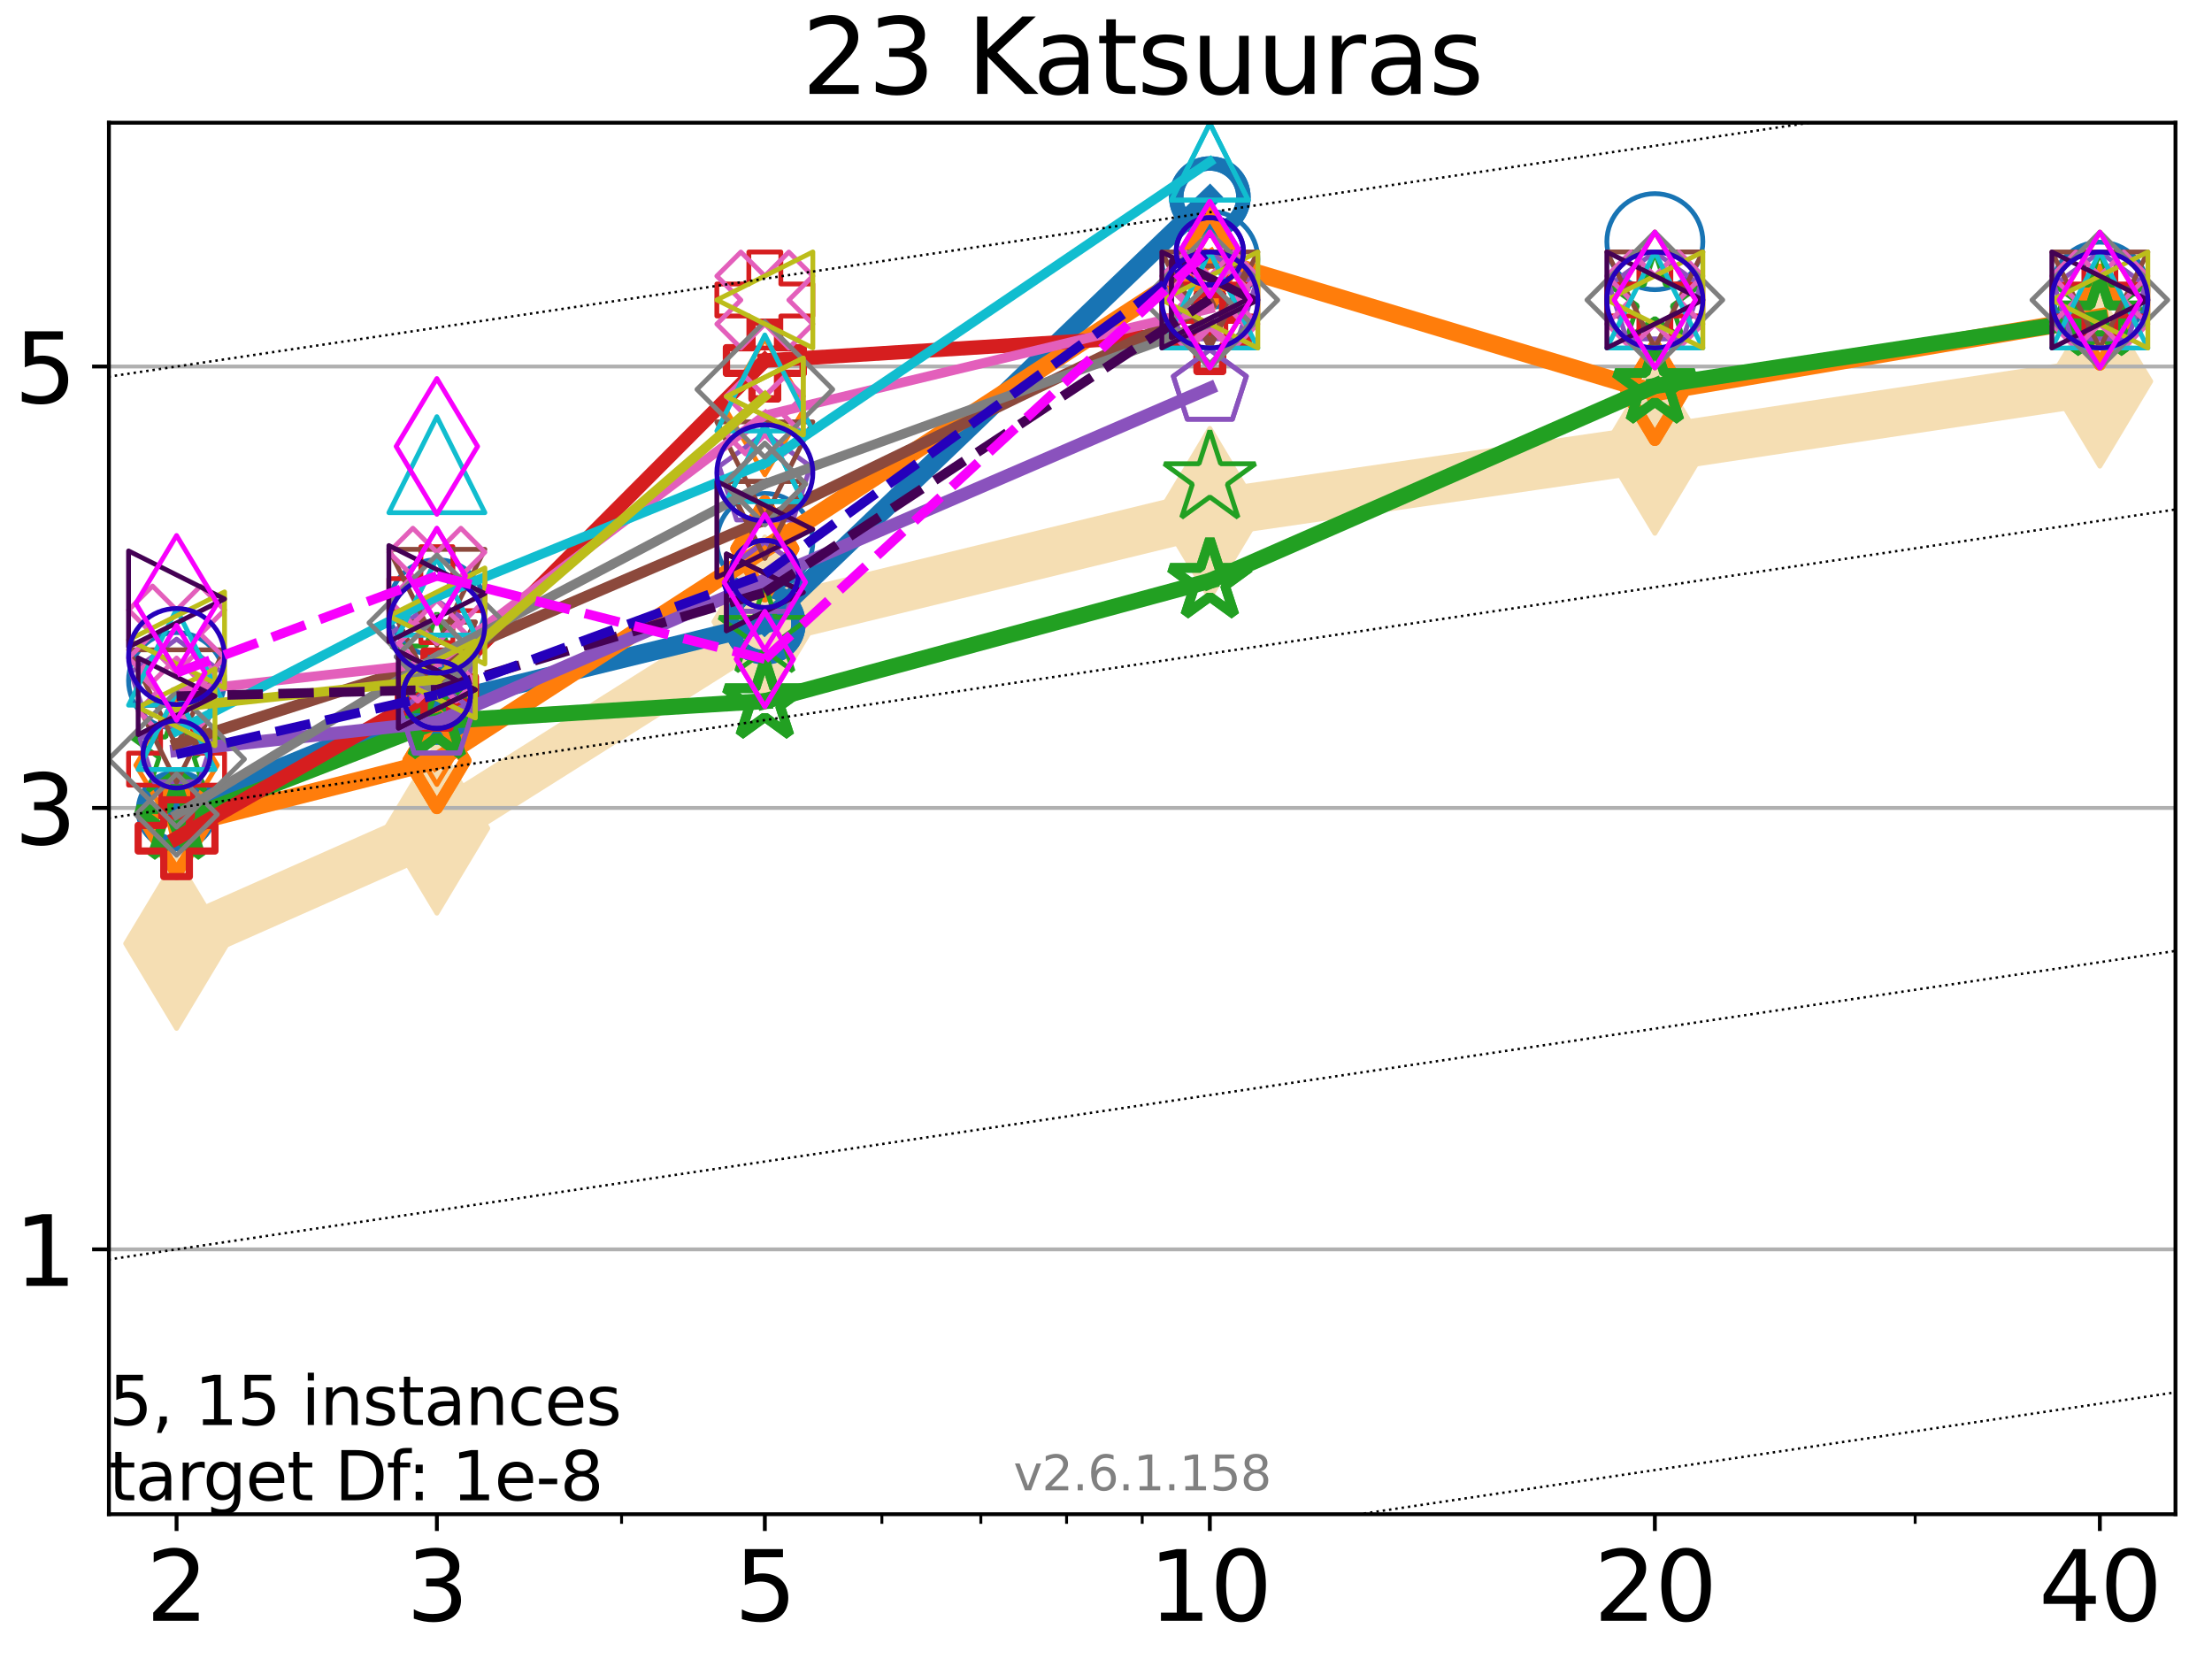 <?xml version="1.0" encoding="utf-8" standalone="no"?>
<!DOCTYPE svg PUBLIC "-//W3C//DTD SVG 1.1//EN"
  "http://www.w3.org/Graphics/SVG/1.1/DTD/svg11.dtd">
<svg xmlns:xlink="http://www.w3.org/1999/xlink" width="460.8pt" height="345.6pt" viewBox="0 0 460.8 345.6" xmlns="http://www.w3.org/2000/svg" version="1.1">
 <defs>
  <style type="text/css">*{stroke-linejoin: round; stroke-linecap: butt}</style>
 </defs>
 <g id="figure_1">
  <g id="patch_1">
   <path d="M 0 345.6 
L 460.8 345.6 
L 460.8 0 
L 0 0 
z
" style="fill: #ffffff"/>
  </g>
  <g id="axes_1">
   <g id="patch_2">
    <path d="M 22.69 315.44 
L 453.192 315.44 
L 453.192 25.56 
L 22.69 25.56 
z
" style="fill: #ffffff"/>
   </g>
   <g id="line2d_1">
    <path d="M 36.781 196.558 
L 91.009 172.55 
L 159.329 129.517 
L 252.032 106.919 
L 344.736 93.422 
L 437.439 79.436 
" clip-path="url(#p94f29adb06)" style="fill: none; stroke: #f5deb3; stroke-width: 10; stroke-linecap: square"/>
    <defs>
     <path id="m0837cdeab4" d="M -0 17.678 
L 10.607 0 
L 0 -17.678 
L -10.607 -0 
z
" style="stroke: #f5deb3; stroke-linejoin: miter"/>
    </defs>
    <g clip-path="url(#p94f29adb06)">
     <use xlink:href="#m0837cdeab4" x="36.781" y="196.558" style="fill: #f5deb3; stroke: #f5deb3; stroke-linejoin: miter"/>
     <use xlink:href="#m0837cdeab4" x="91.009" y="172.55" style="fill: #f5deb3; stroke: #f5deb3; stroke-linejoin: miter"/>
     <use xlink:href="#m0837cdeab4" x="159.329" y="129.517" style="fill: #f5deb3; stroke: #f5deb3; stroke-linejoin: miter"/>
     <use xlink:href="#m0837cdeab4" x="252.032" y="106.919" style="fill: #f5deb3; stroke: #f5deb3; stroke-linejoin: miter"/>
     <use xlink:href="#m0837cdeab4" x="344.736" y="93.422" style="fill: #f5deb3; stroke: #f5deb3; stroke-linejoin: miter"/>
     <use xlink:href="#m0837cdeab4" x="437.439" y="79.436" style="fill: #f5deb3; stroke: #f5deb3; stroke-linejoin: miter"/>
    </g>
   </g>
   <g id="matplotlib.axis_1">
    <g id="xtick_1">
     <g id="line2d_2">
      <defs>
       <path id="m1320f0de25" d="M 0 0 
L 0 3.5 
" style="stroke: #000000; stroke-width: 0.8"/>
      </defs>
      <g>
       <use xlink:href="#m1320f0de25" x="36.781" y="315.44" style="stroke: #000000; stroke-width: 0.8"/>
      </g>
     </g>
     <g id="text_1">
      <!-- 2 -->
      <g transform="translate(30.419 337.637)scale(0.2 -0.2)">
       <defs>
        <path id="DejaVuSans-32" d="M 1228 531 
L 3431 531 
L 3431 0 
L 469 0 
L 469 531 
Q 828 903 1448 1529 
Q 2069 2156 2228 2338 
Q 2531 2678 2651 2914 
Q 2772 3150 2772 3378 
Q 2772 3750 2511 3984 
Q 2250 4219 1831 4219 
Q 1534 4219 1204 4116 
Q 875 4013 500 3803 
L 500 4441 
Q 881 4594 1212 4672 
Q 1544 4750 1819 4750 
Q 2544 4750 2975 4387 
Q 3406 4025 3406 3419 
Q 3406 3131 3298 2873 
Q 3191 2616 2906 2266 
Q 2828 2175 2409 1742 
Q 1991 1309 1228 531 
z
" transform="scale(0.016)"/>
       </defs>
       <use xlink:href="#DejaVuSans-32"/>
      </g>
     </g>
    </g>
    <g id="xtick_2">
     <g id="line2d_3">
      <g>
       <use xlink:href="#m1320f0de25" x="91.009" y="315.44" style="stroke: #000000; stroke-width: 0.8"/>
      </g>
     </g>
     <g id="text_2">
      <!-- 3 -->
      <g transform="translate(84.647 337.637)scale(0.2 -0.2)">
       <defs>
        <path id="DejaVuSans-33" d="M 2597 2516 
Q 3050 2419 3304 2112 
Q 3559 1806 3559 1356 
Q 3559 666 3084 287 
Q 2609 -91 1734 -91 
Q 1441 -91 1130 -33 
Q 819 25 488 141 
L 488 750 
Q 750 597 1062 519 
Q 1375 441 1716 441 
Q 2309 441 2620 675 
Q 2931 909 2931 1356 
Q 2931 1769 2642 2001 
Q 2353 2234 1838 2234 
L 1294 2234 
L 1294 2753 
L 1863 2753 
Q 2328 2753 2575 2939 
Q 2822 3125 2822 3475 
Q 2822 3834 2567 4026 
Q 2313 4219 1838 4219 
Q 1578 4219 1281 4162 
Q 984 4106 628 3988 
L 628 4550 
Q 988 4650 1302 4700 
Q 1616 4750 1894 4750 
Q 2613 4750 3031 4423 
Q 3450 4097 3450 3541 
Q 3450 3153 3228 2886 
Q 3006 2619 2597 2516 
z
" transform="scale(0.016)"/>
       </defs>
       <use xlink:href="#DejaVuSans-33"/>
      </g>
     </g>
    </g>
    <g id="xtick_3">
     <g id="line2d_4">
      <g>
       <use xlink:href="#m1320f0de25" x="159.329" y="315.44" style="stroke: #000000; stroke-width: 0.8"/>
      </g>
     </g>
     <g id="text_3">
      <!-- 5 -->
      <g transform="translate(152.966 337.637)scale(0.2 -0.2)">
       <defs>
        <path id="DejaVuSans-35" d="M 691 4666 
L 3169 4666 
L 3169 4134 
L 1269 4134 
L 1269 2991 
Q 1406 3038 1543 3061 
Q 1681 3084 1819 3084 
Q 2600 3084 3056 2656 
Q 3513 2228 3513 1497 
Q 3513 744 3044 326 
Q 2575 -91 1722 -91 
Q 1428 -91 1123 -41 
Q 819 9 494 109 
L 494 744 
Q 775 591 1075 516 
Q 1375 441 1709 441 
Q 2250 441 2565 725 
Q 2881 1009 2881 1497 
Q 2881 1984 2565 2268 
Q 2250 2553 1709 2553 
Q 1456 2553 1204 2497 
Q 953 2441 691 2322 
L 691 4666 
z
" transform="scale(0.016)"/>
       </defs>
       <use xlink:href="#DejaVuSans-35"/>
      </g>
     </g>
    </g>
    <g id="xtick_4">
     <g id="line2d_5">
      <g>
       <use xlink:href="#m1320f0de25" x="252.032" y="315.44" style="stroke: #000000; stroke-width: 0.8"/>
      </g>
     </g>
     <g id="text_4">
      <!-- 10 -->
      <g transform="translate(239.307 337.637)scale(0.2 -0.2)">
       <defs>
        <path id="DejaVuSans-31" d="M 794 531 
L 1825 531 
L 1825 4091 
L 703 3866 
L 703 4441 
L 1819 4666 
L 2450 4666 
L 2450 531 
L 3481 531 
L 3481 0 
L 794 0 
L 794 531 
z
" transform="scale(0.016)"/>
        <path id="DejaVuSans-30" d="M 2034 4250 
Q 1547 4250 1301 3770 
Q 1056 3291 1056 2328 
Q 1056 1369 1301 889 
Q 1547 409 2034 409 
Q 2525 409 2770 889 
Q 3016 1369 3016 2328 
Q 3016 3291 2770 3770 
Q 2525 4250 2034 4250 
z
M 2034 4750 
Q 2819 4750 3233 4129 
Q 3647 3509 3647 2328 
Q 3647 1150 3233 529 
Q 2819 -91 2034 -91 
Q 1250 -91 836 529 
Q 422 1150 422 2328 
Q 422 3509 836 4129 
Q 1250 4750 2034 4750 
z
" transform="scale(0.016)"/>
       </defs>
       <use xlink:href="#DejaVuSans-31"/>
       <use xlink:href="#DejaVuSans-30" x="63.623"/>
      </g>
     </g>
    </g>
    <g id="xtick_5">
     <g id="line2d_6">
      <g>
       <use xlink:href="#m1320f0de25" x="344.736" y="315.44" style="stroke: #000000; stroke-width: 0.8"/>
      </g>
     </g>
     <g id="text_5">
      <!-- 20 -->
      <g transform="translate(332.011 337.637)scale(0.2 -0.2)">
       <use xlink:href="#DejaVuSans-32"/>
       <use xlink:href="#DejaVuSans-30" x="63.623"/>
      </g>
     </g>
    </g>
    <g id="xtick_6">
     <g id="line2d_7">
      <g>
       <use xlink:href="#m1320f0de25" x="437.439" y="315.44" style="stroke: #000000; stroke-width: 0.8"/>
      </g>
     </g>
     <g id="text_6">
      <!-- 40 -->
      <g transform="translate(424.714 337.637)scale(0.2 -0.2)">
       <defs>
        <path id="DejaVuSans-34" d="M 2419 4116 
L 825 1625 
L 2419 1625 
L 2419 4116 
z
M 2253 4666 
L 3047 4666 
L 3047 1625 
L 3713 1625 
L 3713 1100 
L 3047 1100 
L 3047 0 
L 2419 0 
L 2419 1100 
L 313 1100 
L 313 1709 
L 2253 4666 
z
" transform="scale(0.016)"/>
       </defs>
       <use xlink:href="#DejaVuSans-34"/>
       <use xlink:href="#DejaVuSans-30" x="63.623"/>
      </g>
     </g>
    </g>
    <g id="xtick_7">
     <g id="line2d_8">
      <defs>
       <path id="md8a054298e" d="M 0 0 
L 0 2 
" style="stroke: #000000; stroke-width: 0.6"/>
      </defs>
      <g>
       <use xlink:href="#md8a054298e" x="129.485" y="315.44" style="stroke: #000000; stroke-width: 0.6"/>
      </g>
     </g>
    </g>
    <g id="xtick_8">
     <g id="line2d_9">
      <g>
       <use xlink:href="#md8a054298e" x="183.713" y="315.44" style="stroke: #000000; stroke-width: 0.6"/>
      </g>
     </g>
    </g>
    <g id="xtick_9">
     <g id="line2d_10">
      <g>
       <use xlink:href="#md8a054298e" x="204.329" y="315.44" style="stroke: #000000; stroke-width: 0.6"/>
      </g>
     </g>
    </g>
    <g id="xtick_10">
     <g id="line2d_11">
      <g>
       <use xlink:href="#md8a054298e" x="222.188" y="315.44" style="stroke: #000000; stroke-width: 0.6"/>
      </g>
     </g>
    </g>
    <g id="xtick_11">
     <g id="line2d_12">
      <g>
       <use xlink:href="#md8a054298e" x="237.941" y="315.44" style="stroke: #000000; stroke-width: 0.6"/>
      </g>
     </g>
    </g>
    <g id="xtick_12">
     <g id="line2d_13">
      <g>
       <use xlink:href="#md8a054298e" x="398.964" y="315.44" style="stroke: #000000; stroke-width: 0.6"/>
      </g>
     </g>
    </g>
   </g>
   <g id="matplotlib.axis_2">
    <g id="ytick_1">
     <g id="line2d_14">
      <path d="M 22.69 260.266 
L 453.192 260.266 
" clip-path="url(#p94f29adb06)" style="fill: none; stroke: #b0b0b0; stroke-width: 0.8; stroke-linecap: square"/>
     </g>
     <g id="line2d_15">
      <defs>
       <path id="m826a8967d4" d="M 0 0 
L -3.5 0 
" style="stroke: #000000; stroke-width: 0.8"/>
      </defs>
      <g>
       <use xlink:href="#m826a8967d4" x="22.69" y="260.266" style="stroke: #000000; stroke-width: 0.8"/>
      </g>
     </g>
     <g id="text_7">
      <!-- 1 -->
      <g transform="translate(2.965 267.864)scale(0.2 -0.2)">
       <use xlink:href="#DejaVuSans-31"/>
      </g>
     </g>
    </g>
    <g id="ytick_2">
     <g id="line2d_16">
      <path d="M 22.69 168.309 
L 453.192 168.309 
" clip-path="url(#p94f29adb06)" style="fill: none; stroke: #b0b0b0; stroke-width: 0.8; stroke-linecap: square"/>
     </g>
     <g id="line2d_17">
      <g>
       <use xlink:href="#m826a8967d4" x="22.69" y="168.309" style="stroke: #000000; stroke-width: 0.8"/>
      </g>
     </g>
     <g id="text_8">
      <!-- 3 -->
      <g transform="translate(2.965 175.907)scale(0.2 -0.2)">
       <use xlink:href="#DejaVuSans-33"/>
      </g>
     </g>
    </g>
    <g id="ytick_3">
     <g id="line2d_18">
      <path d="M 22.69 76.352 
L 453.192 76.352 
" clip-path="url(#p94f29adb06)" style="fill: none; stroke: #b0b0b0; stroke-width: 0.8; stroke-linecap: square"/>
     </g>
     <g id="line2d_19">
      <g>
       <use xlink:href="#m826a8967d4" x="22.69" y="76.352" style="stroke: #000000; stroke-width: 0.8"/>
      </g>
     </g>
     <g id="text_9">
      <!-- 5 -->
      <g transform="translate(2.965 83.95)scale(0.2 -0.2)">
       <use xlink:href="#DejaVuSans-35"/>
      </g>
     </g>
    </g>
   </g>
   <g id="line2d_20">
    <path d="M 36.781 168.83 
L 91.009 146.624 
" clip-path="url(#p94f29adb06)" style="fill: none; stroke: #1874b4; stroke-width: 4; stroke-linecap: square"/>
    <defs>
     <path id="m49273c45ad" d="M 0 7 
C 1.856 7 3.637 6.262 4.95 4.95 
C 6.262 3.637 7 1.856 7 0 
C 7 -1.856 6.262 -3.637 4.95 -4.95 
C 3.637 -6.262 1.856 -7 0 -7 
C -1.856 -7 -3.637 -6.262 -4.95 -4.95 
C -6.262 -3.637 -7 -1.856 -7 0 
C -7 1.856 -6.262 3.637 -4.95 4.95 
C -3.637 6.262 -1.856 7 0 7 
z
" style="stroke: #1874b4; stroke-width: 3"/>
    </defs>
    <g clip-path="url(#p94f29adb06)">
     <use xlink:href="#m49273c45ad" x="36.781" y="168.83" style="fill-opacity: 0; stroke: #1874b4; stroke-width: 3"/>
     <use xlink:href="#m49273c45ad" x="91.009" y="146.624" style="fill-opacity: 0; stroke: #1874b4; stroke-width: 3"/>
    </g>
   </g>
   <g id="line2d_21">
    <path d="M 91.009 146.624 
L 159.329 129.938 
" clip-path="url(#p94f29adb06)" style="fill: none; stroke: #1874b4; stroke-width: 4; stroke-linecap: square"/>
    <g clip-path="url(#p94f29adb06)">
     <use xlink:href="#m49273c45ad" x="91.009" y="146.624" style="fill-opacity: 0; stroke: #1874b4; stroke-width: 3"/>
     <use xlink:href="#m49273c45ad" x="159.329" y="129.938" style="fill-opacity: 0; stroke: #1874b4; stroke-width: 3"/>
    </g>
   </g>
   <g id="line2d_22">
    <path d="M 159.329 129.938 
L 252.032 41.056 
" clip-path="url(#p94f29adb06)" style="fill: none; stroke: #1874b4; stroke-width: 4; stroke-linecap: square"/>
    <g clip-path="url(#p94f29adb06)">
     <use xlink:href="#m49273c45ad" x="159.329" y="129.938" style="fill-opacity: 0; stroke: #1874b4; stroke-width: 3"/>
     <use xlink:href="#m49273c45ad" x="252.032" y="41.056" style="fill-opacity: 0; stroke: #1874b4; stroke-width: 3"/>
    </g>
   </g>
   <g id="line2d_23">
    <path d="M 252.032 41.056 
" clip-path="url(#p94f29adb06)" style="fill: none; stroke: #1874b4; stroke-width: 4; stroke-linecap: square"/>
    <g clip-path="url(#p94f29adb06)">
     <use xlink:href="#m49273c45ad" x="252.032" y="41.056" style="fill-opacity: 0; stroke: #1874b4; stroke-width: 3"/>
    </g>
   </g>
   <g id="line2d_24"/>
   <g id="line2d_25">
    <defs>
     <path id="mfcd0640283" d="M 0 10 
C 2.652 10 5.196 8.946 7.071 7.071 
C 8.946 5.196 10 2.652 10 0 
C 10 -2.652 8.946 -5.196 7.071 -7.071 
C 5.196 -8.946 2.652 -10 0 -10 
C -2.652 -10 -5.196 -8.946 -7.071 -7.071 
C -8.946 -5.196 -10 -2.652 -10 0 
C -10 2.652 -8.946 5.196 -7.071 7.071 
C -5.196 8.946 -2.652 10 0 10 
z
" style="stroke: #1874b4"/>
    </defs>
    <g clip-path="url(#p94f29adb06)">
     <use xlink:href="#mfcd0640283" x="36.781" y="141.765" style="fill-opacity: 0; stroke: #1874b4"/>
     <use xlink:href="#mfcd0640283" x="91.009" y="126.588" style="fill-opacity: 0; stroke: #1874b4"/>
     <use xlink:href="#mfcd0640283" x="159.329" y="112.798" style="fill-opacity: 0; stroke: #1874b4"/>
     <use xlink:href="#mfcd0640283" x="252.032" y="54.028" style="fill-opacity: 0; stroke: #1874b4"/>
     <use xlink:href="#mfcd0640283" x="344.736" y="50.34" style="fill-opacity: 0; stroke: #1874b4"/>
     <use xlink:href="#mfcd0640283" x="437.439" y="60.443" style="fill-opacity: 0; stroke: #1874b4"/>
    </g>
   </g>
   <g id="line2d_26">
    <path d="M 36.781 172.162 
L 91.009 158.444 
" clip-path="url(#p94f29adb06)" style="fill: none; stroke: #ff7d0b; stroke-width: 3.667; stroke-linecap: square"/>
    <defs>
     <path id="mfefb33231f" d="M -0 9.899 
L 5.94 0 
L 0 -9.899 
L -5.94 -0 
z
" style="stroke: #ff7d0b; stroke-width: 2.5; stroke-linejoin: miter"/>
    </defs>
    <g clip-path="url(#p94f29adb06)">
     <use xlink:href="#mfefb33231f" x="36.781" y="172.162" style="fill-opacity: 0; stroke: #ff7d0b; stroke-width: 2.5; stroke-linejoin: miter"/>
     <use xlink:href="#mfefb33231f" x="91.009" y="158.444" style="fill-opacity: 0; stroke: #ff7d0b; stroke-width: 2.5; stroke-linejoin: miter"/>
    </g>
   </g>
   <g id="line2d_27">
    <path d="M 91.009 158.444 
L 159.329 114.311 
" clip-path="url(#p94f29adb06)" style="fill: none; stroke: #ff7d0b; stroke-width: 3.667; stroke-linecap: square"/>
    <g clip-path="url(#p94f29adb06)">
     <use xlink:href="#mfefb33231f" x="91.009" y="158.444" style="fill-opacity: 0; stroke: #ff7d0b; stroke-width: 2.5; stroke-linejoin: miter"/>
     <use xlink:href="#mfefb33231f" x="159.329" y="114.311" style="fill-opacity: 0; stroke: #ff7d0b; stroke-width: 2.5; stroke-linejoin: miter"/>
    </g>
   </g>
   <g id="line2d_28">
    <path d="M 159.329 114.311 
L 252.032 53.923 
" clip-path="url(#p94f29adb06)" style="fill: none; stroke: #ff7d0b; stroke-width: 3.667; stroke-linecap: square"/>
    <g clip-path="url(#p94f29adb06)">
     <use xlink:href="#mfefb33231f" x="159.329" y="114.311" style="fill-opacity: 0; stroke: #ff7d0b; stroke-width: 2.5; stroke-linejoin: miter"/>
     <use xlink:href="#mfefb33231f" x="252.032" y="53.923" style="fill-opacity: 0; stroke: #ff7d0b; stroke-width: 2.5; stroke-linejoin: miter"/>
    </g>
   </g>
   <g id="line2d_29">
    <path d="M 252.032 53.923 
L 344.736 81.749 
" clip-path="url(#p94f29adb06)" style="fill: none; stroke: #ff7d0b; stroke-width: 3.667; stroke-linecap: square"/>
    <g clip-path="url(#p94f29adb06)">
     <use xlink:href="#mfefb33231f" x="252.032" y="53.923" style="fill-opacity: 0; stroke: #ff7d0b; stroke-width: 2.5; stroke-linejoin: miter"/>
     <use xlink:href="#mfefb33231f" x="344.736" y="81.749" style="fill-opacity: 0; stroke: #ff7d0b; stroke-width: 2.5; stroke-linejoin: miter"/>
    </g>
   </g>
   <g id="line2d_30">
    <path d="M 344.736 81.749 
L 437.439 66.056 
" clip-path="url(#p94f29adb06)" style="fill: none; stroke: #ff7d0b; stroke-width: 3.667; stroke-linecap: square"/>
    <g clip-path="url(#p94f29adb06)">
     <use xlink:href="#mfefb33231f" x="344.736" y="81.749" style="fill-opacity: 0; stroke: #ff7d0b; stroke-width: 2.5; stroke-linejoin: miter"/>
     <use xlink:href="#mfefb33231f" x="437.439" y="66.056" style="fill-opacity: 0; stroke: #ff7d0b; stroke-width: 2.5; stroke-linejoin: miter"/>
    </g>
   </g>
   <g id="line2d_31">
    <path d="M 437.439 66.056 
" clip-path="url(#p94f29adb06)" style="fill: none; stroke: #ff7d0b; stroke-width: 3.667; stroke-linecap: square"/>
    <g clip-path="url(#p94f29adb06)">
     <use xlink:href="#mfefb33231f" x="437.439" y="66.056" style="fill-opacity: 0; stroke: #ff7d0b; stroke-width: 2.5; stroke-linejoin: miter"/>
    </g>
   </g>
   <g id="line2d_32"/>
   <g id="line2d_33">
    <defs>
     <path id="mfad91d78c2" d="M -0 14.142 
L 8.485 0 
L -0 -14.142 
L -8.485 -0 
z
" style="stroke: #ff7d0b; stroke-linejoin: miter"/>
    </defs>
    <g clip-path="url(#p94f29adb06)">
     <use xlink:href="#mfad91d78c2" x="36.781" y="159.397" style="fill-opacity: 0; stroke: #ff7d0b; stroke-linejoin: miter"/>
     <use xlink:href="#mfad91d78c2" x="91.009" y="149.283" style="fill-opacity: 0; stroke: #ff7d0b; stroke-linejoin: miter"/>
     <use xlink:href="#mfad91d78c2" x="159.329" y="84.757" style="fill-opacity: 0; stroke: #ff7d0b; stroke-linejoin: miter"/>
     <use xlink:href="#mfad91d78c2" x="252.032" y="62.503" style="fill-opacity: 0; stroke: #ff7d0b; stroke-linejoin: miter"/>
     <use xlink:href="#mfad91d78c2" x="344.736" y="62.483" style="fill-opacity: 0; stroke: #ff7d0b; stroke-linejoin: miter"/>
     <use xlink:href="#mfad91d78c2" x="437.439" y="62.5" style="fill-opacity: 0; stroke: #ff7d0b; stroke-linejoin: miter"/>
    </g>
   </g>
   <g id="line2d_34">
    <path d="M 36.781 171.29 
L 91.009 150.275 
" clip-path="url(#p94f29adb06)" style="fill: none; stroke: #22a022; stroke-width: 3.333; stroke-linecap: square"/>
    <defs>
     <path id="mdb8fe91646" d="M 0 -8.7 
L -1.953 -2.688 
L -8.274 -2.688 
L -3.16 1.027 
L -5.114 7.038 
L -0 3.323 
L 5.114 7.038 
L 3.16 1.027 
L 8.274 -2.688 
L 1.953 -2.688 
z
" style="stroke: #22a022; stroke-width: 2; stroke-linejoin: bevel"/>
    </defs>
    <g clip-path="url(#p94f29adb06)">
     <use xlink:href="#mdb8fe91646" x="36.781" y="171.29" style="fill-opacity: 0; stroke: #22a022; stroke-width: 2; stroke-linejoin: bevel"/>
     <use xlink:href="#mdb8fe91646" x="91.009" y="150.275" style="fill-opacity: 0; stroke: #22a022; stroke-width: 2; stroke-linejoin: bevel"/>
    </g>
   </g>
   <g id="line2d_35">
    <path d="M 91.009 150.275 
L 159.329 146.055 
" clip-path="url(#p94f29adb06)" style="fill: none; stroke: #22a022; stroke-width: 3.333; stroke-linecap: square"/>
    <g clip-path="url(#p94f29adb06)">
     <use xlink:href="#mdb8fe91646" x="91.009" y="150.275" style="fill-opacity: 0; stroke: #22a022; stroke-width: 2; stroke-linejoin: bevel"/>
     <use xlink:href="#mdb8fe91646" x="159.329" y="146.055" style="fill-opacity: 0; stroke: #22a022; stroke-width: 2; stroke-linejoin: bevel"/>
    </g>
   </g>
   <g id="line2d_36">
    <path d="M 159.329 146.055 
L 252.032 120.994 
" clip-path="url(#p94f29adb06)" style="fill: none; stroke: #22a022; stroke-width: 3.333; stroke-linecap: square"/>
    <g clip-path="url(#p94f29adb06)">
     <use xlink:href="#mdb8fe91646" x="159.329" y="146.055" style="fill-opacity: 0; stroke: #22a022; stroke-width: 2; stroke-linejoin: bevel"/>
     <use xlink:href="#mdb8fe91646" x="252.032" y="120.994" style="fill-opacity: 0; stroke: #22a022; stroke-width: 2; stroke-linejoin: bevel"/>
    </g>
   </g>
   <g id="line2d_37">
    <path d="M 252.032 120.994 
L 344.736 80.409 
" clip-path="url(#p94f29adb06)" style="fill: none; stroke: #22a022; stroke-width: 3.333; stroke-linecap: square"/>
    <g clip-path="url(#p94f29adb06)">
     <use xlink:href="#mdb8fe91646" x="252.032" y="120.994" style="fill-opacity: 0; stroke: #22a022; stroke-width: 2; stroke-linejoin: bevel"/>
     <use xlink:href="#mdb8fe91646" x="344.736" y="80.409" style="fill-opacity: 0; stroke: #22a022; stroke-width: 2; stroke-linejoin: bevel"/>
    </g>
   </g>
   <g id="line2d_38">
    <path d="M 344.736 80.409 
L 437.439 66.321 
" clip-path="url(#p94f29adb06)" style="fill: none; stroke: #22a022; stroke-width: 3.333; stroke-linecap: square"/>
    <g clip-path="url(#p94f29adb06)">
     <use xlink:href="#mdb8fe91646" x="344.736" y="80.409" style="fill-opacity: 0; stroke: #22a022; stroke-width: 2; stroke-linejoin: bevel"/>
     <use xlink:href="#mdb8fe91646" x="437.439" y="66.321" style="fill-opacity: 0; stroke: #22a022; stroke-width: 2; stroke-linejoin: bevel"/>
    </g>
   </g>
   <g id="line2d_39">
    <path d="M 437.439 66.321 
" clip-path="url(#p94f29adb06)" style="fill: none; stroke: #22a022; stroke-width: 3.333; stroke-linecap: square"/>
    <g clip-path="url(#p94f29adb06)">
     <use xlink:href="#mdb8fe91646" x="437.439" y="66.321" style="fill-opacity: 0; stroke: #22a022; stroke-width: 2; stroke-linejoin: bevel"/>
    </g>
   </g>
   <g id="line2d_40"/>
   <g id="line2d_41">
    <defs>
     <path id="m0e63ed5879" d="M 0 -10 
L -2.245 -3.09 
L -9.511 -3.09 
L -3.633 1.18 
L -5.878 8.09 
L -0 3.82 
L 5.878 8.09 
L 3.633 1.18 
L 9.511 -3.09 
L 2.245 -3.09 
z
" style="stroke: #22a022; stroke-linejoin: bevel"/>
    </defs>
    <g clip-path="url(#p94f29adb06)">
     <use xlink:href="#m0e63ed5879" x="36.781" y="156.627" style="fill-opacity: 0; stroke: #22a022; stroke-linejoin: bevel"/>
     <use xlink:href="#m0e63ed5879" x="91.009" y="137.669" style="fill-opacity: 0; stroke: #22a022; stroke-linejoin: bevel"/>
     <use xlink:href="#m0e63ed5879" x="159.329" y="131.706" style="fill-opacity: 0; stroke: #22a022; stroke-linejoin: bevel"/>
     <use xlink:href="#m0e63ed5879" x="252.032" y="99.697" style="fill-opacity: 0; stroke: #22a022; stroke-linejoin: bevel"/>
     <use xlink:href="#m0e63ed5879" x="344.736" y="62.505" style="fill-opacity: 0; stroke: #22a022; stroke-linejoin: bevel"/>
     <use xlink:href="#m0e63ed5879" x="437.439" y="62.492" style="fill-opacity: 0; stroke: #22a022; stroke-linejoin: bevel"/>
    </g>
   </g>
   <g id="line2d_42">
    <path d="M 36.781 174.61 
L 91.009 143.645 
" clip-path="url(#p94f29adb06)" style="fill: none; stroke: #d61e1f; stroke-width: 3; stroke-linecap: square"/>
    <defs>
     <path id="m3601038774" d="M -2.667 8 
L 2.667 8 
L 2.667 2.667 
L 8 2.667 
L 8 -2.667 
L 2.667 -2.667 
L 2.667 -8 
L -2.667 -8 
L -2.667 -2.667 
L -8 -2.667 
L -8 2.667 
L -2.667 2.667 
z
" style="stroke: #d61e1f; stroke-width: 1.5; stroke-linejoin: miter"/>
    </defs>
    <g clip-path="url(#p94f29adb06)">
     <use xlink:href="#m3601038774" x="36.781" y="174.61" style="fill-opacity: 0; stroke: #d61e1f; stroke-width: 1.5; stroke-linejoin: miter"/>
     <use xlink:href="#m3601038774" x="91.009" y="143.645" style="fill-opacity: 0; stroke: #d61e1f; stroke-width: 1.5; stroke-linejoin: miter"/>
    </g>
   </g>
   <g id="line2d_43">
    <path d="M 91.009 143.645 
L 159.329 75.105 
" clip-path="url(#p94f29adb06)" style="fill: none; stroke: #d61e1f; stroke-width: 3; stroke-linecap: square"/>
    <g clip-path="url(#p94f29adb06)">
     <use xlink:href="#m3601038774" x="91.009" y="143.645" style="fill-opacity: 0; stroke: #d61e1f; stroke-width: 1.5; stroke-linejoin: miter"/>
     <use xlink:href="#m3601038774" x="159.329" y="75.105" style="fill-opacity: 0; stroke: #d61e1f; stroke-width: 1.5; stroke-linejoin: miter"/>
    </g>
   </g>
   <g id="line2d_44">
    <path d="M 159.329 75.105 
L 252.032 69.373 
" clip-path="url(#p94f29adb06)" style="fill: none; stroke: #d61e1f; stroke-width: 3; stroke-linecap: square"/>
    <g clip-path="url(#p94f29adb06)">
     <use xlink:href="#m3601038774" x="159.329" y="75.105" style="fill-opacity: 0; stroke: #d61e1f; stroke-width: 1.5; stroke-linejoin: miter"/>
     <use xlink:href="#m3601038774" x="252.032" y="69.373" style="fill-opacity: 0; stroke: #d61e1f; stroke-width: 1.5; stroke-linejoin: miter"/>
    </g>
   </g>
   <g id="line2d_45">
    <path d="M 252.032 69.373 
" clip-path="url(#p94f29adb06)" style="fill: none; stroke: #d61e1f; stroke-width: 3; stroke-linecap: square"/>
    <g clip-path="url(#p94f29adb06)">
     <use xlink:href="#m3601038774" x="252.032" y="69.373" style="fill-opacity: 0; stroke: #d61e1f; stroke-width: 1.5; stroke-linejoin: miter"/>
    </g>
   </g>
   <g id="line2d_46"/>
   <g id="line2d_47">
    <defs>
     <path id="mc5eda34a4c" d="M -3.333 10 
L 3.333 10 
L 3.333 3.333 
L 10 3.333 
L 10 -3.333 
L 3.333 -3.333 
L 3.333 -10 
L -3.333 -10 
L -3.333 -3.333 
L -10 -3.333 
L -10 3.333 
L -3.333 3.333 
z
" style="stroke: #d61e1f; stroke-linejoin: miter"/>
    </defs>
    <g clip-path="url(#p94f29adb06)">
     <use xlink:href="#mc5eda34a4c" x="36.781" y="160.226" style="fill-opacity: 0; stroke: #d61e1f; stroke-linejoin: miter"/>
     <use xlink:href="#mc5eda34a4c" x="91.009" y="123.875" style="fill-opacity: 0; stroke: #d61e1f; stroke-linejoin: miter"/>
     <use xlink:href="#mc5eda34a4c" x="159.329" y="62.495" style="fill-opacity: 0; stroke: #d61e1f; stroke-linejoin: miter"/>
     <use xlink:href="#mc5eda34a4c" x="252.032" y="62.491" style="fill-opacity: 0; stroke: #d61e1f; stroke-linejoin: miter"/>
     <use xlink:href="#mc5eda34a4c" x="344.736" y="62.481" style="fill-opacity: 0; stroke: #d61e1f; stroke-linejoin: miter"/>
     <use xlink:href="#mc5eda34a4c" x="437.439" y="62.493" style="fill-opacity: 0; stroke: #d61e1f; stroke-linejoin: miter"/>
    </g>
   </g>
   <g id="line2d_48">
    <path d="M 36.781 156.378 
L 91.009 150.397 
" clip-path="url(#p94f29adb06)" style="fill: none; stroke: #8a52bd; stroke-width: 2.667; stroke-linecap: square"/>
    <defs>
     <path id="mdf27cbd8cd" d="M 0 -8 
L -7.608 -2.472 
L -4.702 6.472 
L 4.702 6.472 
L 7.608 -2.472 
z
" style="stroke: #8a52bd; stroke-linejoin: miter"/>
    </defs>
    <g clip-path="url(#p94f29adb06)">
     <use xlink:href="#mdf27cbd8cd" x="36.781" y="156.378" style="fill-opacity: 0; stroke: #8a52bd; stroke-linejoin: miter"/>
     <use xlink:href="#mdf27cbd8cd" x="91.009" y="150.397" style="fill-opacity: 0; stroke: #8a52bd; stroke-linejoin: miter"/>
    </g>
   </g>
   <g id="line2d_49">
    <path d="M 91.009 150.397 
L 159.329 120.857 
" clip-path="url(#p94f29adb06)" style="fill: none; stroke: #8a52bd; stroke-width: 2.667; stroke-linecap: square"/>
    <g clip-path="url(#p94f29adb06)">
     <use xlink:href="#mdf27cbd8cd" x="91.009" y="150.397" style="fill-opacity: 0; stroke: #8a52bd; stroke-linejoin: miter"/>
     <use xlink:href="#mdf27cbd8cd" x="159.329" y="120.857" style="fill-opacity: 0; stroke: #8a52bd; stroke-linejoin: miter"/>
    </g>
   </g>
   <g id="line2d_50">
    <path d="M 159.329 120.857 
L 252.032 80.858 
" clip-path="url(#p94f29adb06)" style="fill: none; stroke: #8a52bd; stroke-width: 2.667; stroke-linecap: square"/>
    <g clip-path="url(#p94f29adb06)">
     <use xlink:href="#mdf27cbd8cd" x="159.329" y="120.857" style="fill-opacity: 0; stroke: #8a52bd; stroke-linejoin: miter"/>
     <use xlink:href="#mdf27cbd8cd" x="252.032" y="80.858" style="fill-opacity: 0; stroke: #8a52bd; stroke-linejoin: miter"/>
    </g>
   </g>
   <g id="line2d_51">
    <path d="M 252.032 80.858 
" clip-path="url(#p94f29adb06)" style="fill: none; stroke: #8a52bd; stroke-width: 2.667; stroke-linecap: square"/>
    <g clip-path="url(#p94f29adb06)">
     <use xlink:href="#mdf27cbd8cd" x="252.032" y="80.858" style="fill-opacity: 0; stroke: #8a52bd; stroke-linejoin: miter"/>
    </g>
   </g>
   <g id="line2d_52"/>
   <g id="line2d_53">
    <defs>
     <path id="me83e976cb7" d="M 0 -10 
L -9.511 -3.09 
L -5.878 8.09 
L 5.878 8.09 
L 9.511 -3.09 
z
" style="stroke: #8a52bd; stroke-linejoin: miter"/>
    </defs>
    <g clip-path="url(#p94f29adb06)">
     <use xlink:href="#me83e976cb7" x="36.781" y="143.14" style="fill-opacity: 0; stroke: #8a52bd; stroke-linejoin: miter"/>
     <use xlink:href="#me83e976cb7" x="91.009" y="134.99" style="fill-opacity: 0; stroke: #8a52bd; stroke-linejoin: miter"/>
     <use xlink:href="#me83e976cb7" x="159.329" y="100.235" style="fill-opacity: 0; stroke: #8a52bd; stroke-linejoin: miter"/>
     <use xlink:href="#me83e976cb7" x="252.032" y="62.502" style="fill-opacity: 0; stroke: #8a52bd; stroke-linejoin: miter"/>
     <use xlink:href="#me83e976cb7" x="344.736" y="62.506" style="fill-opacity: 0; stroke: #8a52bd; stroke-linejoin: miter"/>
     <use xlink:href="#me83e976cb7" x="437.439" y="62.496" style="fill-opacity: 0; stroke: #8a52bd; stroke-linejoin: miter"/>
    </g>
   </g>
   <g id="line2d_54">
    <path d="M 36.781 154.949 
L 91.009 137.58 
" clip-path="url(#p94f29adb06)" style="fill: none; stroke: #8c493c; stroke-width: 2.333; stroke-linecap: square"/>
    <defs>
     <path id="m77f3aa0226" d="M -0 8 
L 8 -8 
L -8 -8 
z
" style="stroke: #8c493c; stroke-linejoin: miter"/>
    </defs>
    <g clip-path="url(#p94f29adb06)">
     <use xlink:href="#m77f3aa0226" x="36.781" y="154.949" style="fill-opacity: 0; stroke: #8c493c; stroke-linejoin: miter"/>
     <use xlink:href="#m77f3aa0226" x="91.009" y="137.58" style="fill-opacity: 0; stroke: #8c493c; stroke-linejoin: miter"/>
    </g>
   </g>
   <g id="line2d_55">
    <path d="M 91.009 137.58 
L 159.329 108.285 
" clip-path="url(#p94f29adb06)" style="fill: none; stroke: #8c493c; stroke-width: 2.333; stroke-linecap: square"/>
    <g clip-path="url(#p94f29adb06)">
     <use xlink:href="#m77f3aa0226" x="91.009" y="137.58" style="fill-opacity: 0; stroke: #8c493c; stroke-linejoin: miter"/>
     <use xlink:href="#m77f3aa0226" x="159.329" y="108.285" style="fill-opacity: 0; stroke: #8c493c; stroke-linejoin: miter"/>
    </g>
   </g>
   <g id="line2d_56">
    <path d="M 159.329 108.285 
L 252.032 63.393 
" clip-path="url(#p94f29adb06)" style="fill: none; stroke: #8c493c; stroke-width: 2.333; stroke-linecap: square"/>
    <g clip-path="url(#p94f29adb06)">
     <use xlink:href="#m77f3aa0226" x="159.329" y="108.285" style="fill-opacity: 0; stroke: #8c493c; stroke-linejoin: miter"/>
     <use xlink:href="#m77f3aa0226" x="252.032" y="63.393" style="fill-opacity: 0; stroke: #8c493c; stroke-linejoin: miter"/>
    </g>
   </g>
   <g id="line2d_57">
    <path d="M 252.032 63.393 
" clip-path="url(#p94f29adb06)" style="fill: none; stroke: #8c493c; stroke-width: 2.333; stroke-linecap: square"/>
    <g clip-path="url(#p94f29adb06)">
     <use xlink:href="#m77f3aa0226" x="252.032" y="63.393" style="fill-opacity: 0; stroke: #8c493c; stroke-linejoin: miter"/>
    </g>
   </g>
   <g id="line2d_58"/>
   <g id="line2d_59">
    <defs>
     <path id="mb3b77f7e98" d="M -0 10 
L 10 -10 
L -10 -10 
z
" style="stroke: #8c493c; stroke-linejoin: miter"/>
    </defs>
    <g clip-path="url(#p94f29adb06)">
     <use xlink:href="#mb3b77f7e98" x="36.781" y="145.369" style="fill-opacity: 0; stroke: #8c493c; stroke-linejoin: miter"/>
     <use xlink:href="#mb3b77f7e98" x="91.009" y="124.439" style="fill-opacity: 0; stroke: #8c493c; stroke-linejoin: miter"/>
     <use xlink:href="#mb3b77f7e98" x="159.329" y="97.885" style="fill-opacity: 0; stroke: #8c493c; stroke-linejoin: miter"/>
     <use xlink:href="#mb3b77f7e98" x="252.032" y="62.492" style="fill-opacity: 0; stroke: #8c493c; stroke-linejoin: miter"/>
     <use xlink:href="#mb3b77f7e98" x="344.736" y="62.481" style="fill-opacity: 0; stroke: #8c493c; stroke-linejoin: miter"/>
     <use xlink:href="#mb3b77f7e98" x="437.439" y="62.493" style="fill-opacity: 0; stroke: #8c493c; stroke-linejoin: miter"/>
    </g>
   </g>
   <g id="line2d_60">
    <path d="M 36.781 144.103 
L 91.009 138.023 
" clip-path="url(#p94f29adb06)" style="fill: none; stroke: #e35fbb; stroke-width: 2; stroke-linecap: square"/>
    <defs>
     <path id="m59f8072863" d="M -4 8 
L 0 4 
L 4 8 
L 8 4 
L 4 0 
L 8 -4 
L 4 -8 
L 0 -4 
L -4 -8 
L -8 -4 
L -4 0 
L -8 4 
z
" style="stroke: #e35fbb; stroke-linejoin: miter"/>
    </defs>
    <g clip-path="url(#p94f29adb06)">
     <use xlink:href="#m59f8072863" x="36.781" y="144.103" style="fill-opacity: 0; stroke: #e35fbb; stroke-linejoin: miter"/>
     <use xlink:href="#m59f8072863" x="91.009" y="138.023" style="fill-opacity: 0; stroke: #e35fbb; stroke-linejoin: miter"/>
    </g>
   </g>
   <g id="line2d_61">
    <path d="M 91.009 138.023 
L 159.329 86.534 
" clip-path="url(#p94f29adb06)" style="fill: none; stroke: #e35fbb; stroke-width: 2; stroke-linecap: square"/>
    <g clip-path="url(#p94f29adb06)">
     <use xlink:href="#m59f8072863" x="91.009" y="138.023" style="fill-opacity: 0; stroke: #e35fbb; stroke-linejoin: miter"/>
     <use xlink:href="#m59f8072863" x="159.329" y="86.534" style="fill-opacity: 0; stroke: #e35fbb; stroke-linejoin: miter"/>
    </g>
   </g>
   <g id="line2d_62">
    <path d="M 159.329 86.534 
L 252.032 64.319 
" clip-path="url(#p94f29adb06)" style="fill: none; stroke: #e35fbb; stroke-width: 2; stroke-linecap: square"/>
    <g clip-path="url(#p94f29adb06)">
     <use xlink:href="#m59f8072863" x="159.329" y="86.534" style="fill-opacity: 0; stroke: #e35fbb; stroke-linejoin: miter"/>
     <use xlink:href="#m59f8072863" x="252.032" y="64.319" style="fill-opacity: 0; stroke: #e35fbb; stroke-linejoin: miter"/>
    </g>
   </g>
   <g id="line2d_63">
    <path d="M 252.032 64.319 
" clip-path="url(#p94f29adb06)" style="fill: none; stroke: #e35fbb; stroke-width: 2; stroke-linecap: square"/>
    <g clip-path="url(#p94f29adb06)">
     <use xlink:href="#m59f8072863" x="252.032" y="64.319" style="fill-opacity: 0; stroke: #e35fbb; stroke-linejoin: miter"/>
    </g>
   </g>
   <g id="line2d_64"/>
   <g id="line2d_65">
    <defs>
     <path id="m4ee429fcd8" d="M -5 10 
L 0 5 
L 5 10 
L 10 5 
L 5 0 
L 10 -5 
L 5 -10 
L 0 -5 
L -5 -10 
L -10 -5 
L -5 0 
L -10 5 
z
" style="stroke: #e35fbb; stroke-linejoin: miter"/>
    </defs>
    <g clip-path="url(#p94f29adb06)">
     <use xlink:href="#m4ee429fcd8" x="36.781" y="132.082" style="fill-opacity: 0; stroke: #e35fbb; stroke-linejoin: miter"/>
     <use xlink:href="#m4ee429fcd8" x="91.009" y="120.035" style="fill-opacity: 0; stroke: #e35fbb; stroke-linejoin: miter"/>
     <use xlink:href="#m4ee429fcd8" x="159.329" y="62.504" style="fill-opacity: 0; stroke: #e35fbb; stroke-linejoin: miter"/>
     <use xlink:href="#m4ee429fcd8" x="252.032" y="62.495" style="fill-opacity: 0; stroke: #e35fbb; stroke-linejoin: miter"/>
     <use xlink:href="#m4ee429fcd8" x="344.736" y="62.487" style="fill-opacity: 0; stroke: #e35fbb; stroke-linejoin: miter"/>
     <use xlink:href="#m4ee429fcd8" x="437.439" y="62.495" style="fill-opacity: 0; stroke: #e35fbb; stroke-linejoin: miter"/>
    </g>
   </g>
   <g id="line2d_66">
    <path d="M 36.781 152.311 
L 91.009 124.286 
" clip-path="url(#p94f29adb06)" style="fill: none; stroke: #11bdcf; stroke-width: 2; stroke-linecap: square"/>
    <defs>
     <path id="m302e44e068" d="M 0 -8 
L -8 8 
L 8 8 
z
" style="stroke: #11bdcf; stroke-linejoin: miter"/>
    </defs>
    <g clip-path="url(#p94f29adb06)">
     <use xlink:href="#m302e44e068" x="36.781" y="152.311" style="fill-opacity: 0; stroke: #11bdcf; stroke-linejoin: miter"/>
     <use xlink:href="#m302e44e068" x="91.009" y="124.286" style="fill-opacity: 0; stroke: #11bdcf; stroke-linejoin: miter"/>
    </g>
   </g>
   <g id="line2d_67">
    <path d="M 91.009 124.286 
L 159.329 96.473 
" clip-path="url(#p94f29adb06)" style="fill: none; stroke: #11bdcf; stroke-width: 2; stroke-linecap: square"/>
    <g clip-path="url(#p94f29adb06)">
     <use xlink:href="#m302e44e068" x="91.009" y="124.286" style="fill-opacity: 0; stroke: #11bdcf; stroke-linejoin: miter"/>
     <use xlink:href="#m302e44e068" x="159.329" y="96.473" style="fill-opacity: 0; stroke: #11bdcf; stroke-linejoin: miter"/>
    </g>
   </g>
   <g id="line2d_68">
    <path d="M 159.329 96.473 
L 252.032 33.703 
" clip-path="url(#p94f29adb06)" style="fill: none; stroke: #11bdcf; stroke-width: 2; stroke-linecap: square"/>
    <g clip-path="url(#p94f29adb06)">
     <use xlink:href="#m302e44e068" x="159.329" y="96.473" style="fill-opacity: 0; stroke: #11bdcf; stroke-linejoin: miter"/>
     <use xlink:href="#m302e44e068" x="252.032" y="33.703" style="fill-opacity: 0; stroke: #11bdcf; stroke-linejoin: miter"/>
    </g>
   </g>
   <g id="line2d_69">
    <path d="M 252.032 33.703 
" clip-path="url(#p94f29adb06)" style="fill: none; stroke: #11bdcf; stroke-width: 2; stroke-linecap: square"/>
    <g clip-path="url(#p94f29adb06)">
     <use xlink:href="#m302e44e068" x="252.032" y="33.703" style="fill-opacity: 0; stroke: #11bdcf; stroke-linejoin: miter"/>
    </g>
   </g>
   <g id="line2d_70"/>
   <g id="line2d_71">
    <defs>
     <path id="md4695a38ff" d="M 0 -10 
L -10 10 
L 10 10 
z
" style="stroke: #11bdcf; stroke-linejoin: miter"/>
    </defs>
    <g clip-path="url(#p94f29adb06)">
     <use xlink:href="#md4695a38ff" x="36.781" y="136.901" style="fill-opacity: 0; stroke: #11bdcf; stroke-linejoin: miter"/>
     <use xlink:href="#md4695a38ff" x="91.009" y="96.8" style="fill-opacity: 0; stroke: #11bdcf; stroke-linejoin: miter"/>
     <use xlink:href="#md4695a38ff" x="159.329" y="79.778" style="fill-opacity: 0; stroke: #11bdcf; stroke-linejoin: miter"/>
     <use xlink:href="#md4695a38ff" x="252.032" y="62.493" style="fill-opacity: 0; stroke: #11bdcf; stroke-linejoin: miter"/>
     <use xlink:href="#md4695a38ff" x="344.736" y="62.489" style="fill-opacity: 0; stroke: #11bdcf; stroke-linejoin: miter"/>
     <use xlink:href="#md4695a38ff" x="437.439" y="62.493" style="fill-opacity: 0; stroke: #11bdcf; stroke-linejoin: miter"/>
    </g>
   </g>
   <g id="line2d_72">
    <path d="M 36.781 169.689 
L 91.009 136.807 
" clip-path="url(#p94f29adb06)" style="fill: none; stroke: #7f7f7f; stroke-width: 2; stroke-linecap: square"/>
    <defs>
     <path id="m49f36223e2" d="M -0 8.485 
L 8.485 0 
L 0 -8.485 
L -8.485 -0 
z
" style="stroke: #7f7f7f; stroke-linejoin: miter"/>
    </defs>
    <g clip-path="url(#p94f29adb06)">
     <use xlink:href="#m49f36223e2" x="36.781" y="169.689" style="fill-opacity: 0; stroke: #7f7f7f; stroke-linejoin: miter"/>
     <use xlink:href="#m49f36223e2" x="91.009" y="136.807" style="fill-opacity: 0; stroke: #7f7f7f; stroke-linejoin: miter"/>
    </g>
   </g>
   <g id="line2d_73">
    <path d="M 91.009 136.807 
L 159.329 100.818 
" clip-path="url(#p94f29adb06)" style="fill: none; stroke: #7f7f7f; stroke-width: 2; stroke-linecap: square"/>
    <g clip-path="url(#p94f29adb06)">
     <use xlink:href="#m49f36223e2" x="91.009" y="136.807" style="fill-opacity: 0; stroke: #7f7f7f; stroke-linejoin: miter"/>
     <use xlink:href="#m49f36223e2" x="159.329" y="100.818" style="fill-opacity: 0; stroke: #7f7f7f; stroke-linejoin: miter"/>
    </g>
   </g>
   <g id="line2d_74">
    <path d="M 159.329 100.818 
L 252.032 67.287 
" clip-path="url(#p94f29adb06)" style="fill: none; stroke: #7f7f7f; stroke-width: 2; stroke-linecap: square"/>
    <g clip-path="url(#p94f29adb06)">
     <use xlink:href="#m49f36223e2" x="159.329" y="100.818" style="fill-opacity: 0; stroke: #7f7f7f; stroke-linejoin: miter"/>
     <use xlink:href="#m49f36223e2" x="252.032" y="67.287" style="fill-opacity: 0; stroke: #7f7f7f; stroke-linejoin: miter"/>
    </g>
   </g>
   <g id="line2d_75">
    <path d="M 252.032 67.287 
" clip-path="url(#p94f29adb06)" style="fill: none; stroke: #7f7f7f; stroke-width: 2; stroke-linecap: square"/>
    <g clip-path="url(#p94f29adb06)">
     <use xlink:href="#m49f36223e2" x="252.032" y="67.287" style="fill-opacity: 0; stroke: #7f7f7f; stroke-linejoin: miter"/>
    </g>
   </g>
   <g id="line2d_76"/>
   <g id="line2d_77">
    <defs>
     <path id="m148b34f4ec" d="M -0 14.142 
L 14.142 0 
L 0 -14.142 
L -14.142 -0 
z
" style="stroke: #7f7f7f; stroke-linejoin: miter"/>
    </defs>
    <g clip-path="url(#p94f29adb06)">
     <use xlink:href="#m148b34f4ec" x="36.781" y="158.141" style="fill-opacity: 0; stroke: #7f7f7f; stroke-linejoin: miter"/>
     <use xlink:href="#m148b34f4ec" x="91.009" y="129.739" style="fill-opacity: 0; stroke: #7f7f7f; stroke-linejoin: miter"/>
     <use xlink:href="#m148b34f4ec" x="159.329" y="81.119" style="fill-opacity: 0; stroke: #7f7f7f; stroke-linejoin: miter"/>
     <use xlink:href="#m148b34f4ec" x="252.032" y="62.51" style="fill-opacity: 0; stroke: #7f7f7f; stroke-linejoin: miter"/>
     <use xlink:href="#m148b34f4ec" x="344.736" y="62.482" style="fill-opacity: 0; stroke: #7f7f7f; stroke-linejoin: miter"/>
     <use xlink:href="#m148b34f4ec" x="437.439" y="62.494" style="fill-opacity: 0; stroke: #7f7f7f; stroke-linejoin: miter"/>
    </g>
   </g>
   <g id="line2d_78">
    <path d="M 36.781 147.339 
L 91.009 141.55 
" clip-path="url(#p94f29adb06)" style="fill: none; stroke: #bcbd1a; stroke-width: 2; stroke-linecap: square"/>
    <defs>
     <path id="m93f3592a7a" d="M -8 -0 
L 8 8 
L 8 -8 
z
" style="stroke: #bcbd1a; stroke-linejoin: miter"/>
    </defs>
    <g clip-path="url(#p94f29adb06)">
     <use xlink:href="#m93f3592a7a" x="36.781" y="147.339" style="fill-opacity: 0; stroke: #bcbd1a; stroke-linejoin: miter"/>
     <use xlink:href="#m93f3592a7a" x="91.009" y="141.55" style="fill-opacity: 0; stroke: #bcbd1a; stroke-linejoin: miter"/>
    </g>
   </g>
   <g id="line2d_79">
    <path d="M 91.009 141.55 
L 159.329 82.592 
" clip-path="url(#p94f29adb06)" style="fill: none; stroke: #bcbd1a; stroke-width: 2; stroke-linecap: square"/>
    <g clip-path="url(#p94f29adb06)">
     <use xlink:href="#m93f3592a7a" x="91.009" y="141.55" style="fill-opacity: 0; stroke: #bcbd1a; stroke-linejoin: miter"/>
     <use xlink:href="#m93f3592a7a" x="159.329" y="82.592" style="fill-opacity: 0; stroke: #bcbd1a; stroke-linejoin: miter"/>
    </g>
   </g>
   <g id="line2d_80">
    <path d="M 159.329 82.592 
" clip-path="url(#p94f29adb06)" style="fill: none; stroke: #bcbd1a; stroke-width: 2; stroke-linecap: square"/>
    <g clip-path="url(#p94f29adb06)">
     <use xlink:href="#m93f3592a7a" x="159.329" y="82.592" style="fill-opacity: 0; stroke: #bcbd1a; stroke-linejoin: miter"/>
    </g>
   </g>
   <g id="line2d_81"/>
   <g id="line2d_82">
    <defs>
     <path id="mc9c1dadd32" d="M -10 -0 
L 10 10 
L 10 -10 
z
" style="stroke: #bcbd1a; stroke-linejoin: miter"/>
    </defs>
    <g clip-path="url(#p94f29adb06)">
     <use xlink:href="#mc9c1dadd32" x="36.781" y="133.303" style="fill-opacity: 0; stroke: #bcbd1a; stroke-linejoin: miter"/>
     <use xlink:href="#mc9c1dadd32" x="91.009" y="128.321" style="fill-opacity: 0; stroke: #bcbd1a; stroke-linejoin: miter"/>
     <use xlink:href="#mc9c1dadd32" x="159.329" y="62.483" style="fill-opacity: 0; stroke: #bcbd1a; stroke-linejoin: miter"/>
     <use xlink:href="#mc9c1dadd32" x="252.032" y="62.494" style="fill-opacity: 0; stroke: #bcbd1a; stroke-linejoin: miter"/>
     <use xlink:href="#mc9c1dadd32" x="344.736" y="62.481" style="fill-opacity: 0; stroke: #bcbd1a; stroke-linejoin: miter"/>
     <use xlink:href="#mc9c1dadd32" x="437.439" y="62.497" style="fill-opacity: 0; stroke: #bcbd1a; stroke-linejoin: miter"/>
    </g>
   </g>
   <g id="line2d_83"/>
   <g id="line2d_84">
    <path d="M 74.441 346.6 
L 461.8 288.766 
" clip-path="url(#p94f29adb06)" style="fill: none; stroke-dasharray: 0.5,0.825; stroke-dashoffset: 0; stroke: #000000; stroke-width: 0.5"/>
   </g>
   <g id="line2d_85">
    <path d="M -1 265.907 
L 461.8 196.809 
" clip-path="url(#p94f29adb06)" style="fill: none; stroke-dasharray: 0.5,0.825; stroke-dashoffset: 0; stroke: #000000; stroke-width: 0.5"/>
   </g>
   <g id="line2d_86">
    <path d="M -1 173.95 
L 461.8 104.853 
" clip-path="url(#p94f29adb06)" style="fill: none; stroke-dasharray: 0.5,0.825; stroke-dashoffset: 0; stroke: #000000; stroke-width: 0.5"/>
   </g>
   <g id="line2d_87">
    <path d="M -1 81.993 
L 461.8 12.896 
" clip-path="url(#p94f29adb06)" style="fill: none; stroke-dasharray: 0.5,0.825; stroke-dashoffset: 0; stroke: #000000; stroke-width: 0.5"/>
   </g>
   <g id="line2d_88">
    <path clip-path="url(#p94f29adb06)" style="fill: none; stroke-dasharray: 0.5,0.825; stroke-dashoffset: 0; stroke: #000000; stroke-width: 0.5"/>
   </g>
   <g id="line2d_89">
    <path d="M 36.781 145.037 
L 91.009 143.682 
" clip-path="url(#p94f29adb06)" style="fill: none; stroke-dasharray: 7.4,3.2; stroke-dashoffset: 0; stroke: #440154; stroke-width: 2"/>
    <defs>
     <path id="m829b0cd929" d="M 8 0 
L -8 -8 
L -8 8 
z
" style="stroke: #440154; stroke-linejoin: miter"/>
    </defs>
    <g clip-path="url(#p94f29adb06)">
     <use xlink:href="#m829b0cd929" x="36.781" y="145.037" style="fill-opacity: 0; stroke: #440154; stroke-linejoin: miter"/>
     <use xlink:href="#m829b0cd929" x="91.009" y="143.682" style="fill-opacity: 0; stroke: #440154; stroke-linejoin: miter"/>
    </g>
   </g>
   <g id="line2d_90">
    <path d="M 91.009 143.682 
L 159.329 123.397 
" clip-path="url(#p94f29adb06)" style="fill: none; stroke-dasharray: 7.4,3.2; stroke-dashoffset: 0; stroke: #440154; stroke-width: 2"/>
    <g clip-path="url(#p94f29adb06)">
     <use xlink:href="#m829b0cd929" x="91.009" y="143.682" style="fill-opacity: 0; stroke: #440154; stroke-linejoin: miter"/>
     <use xlink:href="#m829b0cd929" x="159.329" y="123.397" style="fill-opacity: 0; stroke: #440154; stroke-linejoin: miter"/>
    </g>
   </g>
   <g id="line2d_91">
    <path d="M 159.329 123.397 
L 252.032 62.331 
" clip-path="url(#p94f29adb06)" style="fill: none; stroke-dasharray: 7.4,3.2; stroke-dashoffset: 0; stroke: #440154; stroke-width: 2"/>
    <g clip-path="url(#p94f29adb06)">
     <use xlink:href="#m829b0cd929" x="159.329" y="123.397" style="fill-opacity: 0; stroke: #440154; stroke-linejoin: miter"/>
     <use xlink:href="#m829b0cd929" x="252.032" y="62.331" style="fill-opacity: 0; stroke: #440154; stroke-linejoin: miter"/>
    </g>
   </g>
   <g id="line2d_92">
    <path d="M 252.032 62.331 
" clip-path="url(#p94f29adb06)" style="fill: none; stroke-dasharray: 7.4,3.2; stroke-dashoffset: 0; stroke: #440154; stroke-width: 2"/>
    <g clip-path="url(#p94f29adb06)">
     <use xlink:href="#m829b0cd929" x="252.032" y="62.331" style="fill-opacity: 0; stroke: #440154; stroke-linejoin: miter"/>
    </g>
   </g>
   <g id="line2d_93"/>
   <g id="line2d_94">
    <defs>
     <path id="md192cc2a8c" d="M 10 0 
L -10 -10 
L -10 10 
z
" style="stroke: #440154; stroke-linejoin: miter"/>
    </defs>
    <g clip-path="url(#p94f29adb06)">
     <use xlink:href="#md192cc2a8c" x="36.781" y="124.769" style="fill-opacity: 0; stroke: #440154; stroke-linejoin: miter"/>
     <use xlink:href="#md192cc2a8c" x="91.009" y="123.648" style="fill-opacity: 0; stroke: #440154; stroke-linejoin: miter"/>
     <use xlink:href="#md192cc2a8c" x="159.329" y="110.267" style="fill-opacity: 0; stroke: #440154; stroke-linejoin: miter"/>
     <use xlink:href="#md192cc2a8c" x="252.032" y="62.49" style="fill-opacity: 0; stroke: #440154; stroke-linejoin: miter"/>
     <use xlink:href="#md192cc2a8c" x="344.736" y="62.483" style="fill-opacity: 0; stroke: #440154; stroke-linejoin: miter"/>
     <use xlink:href="#md192cc2a8c" x="437.439" y="62.494" style="fill-opacity: 0; stroke: #440154; stroke-linejoin: miter"/>
    </g>
   </g>
   <g id="line2d_95">
    <path d="M 36.781 157.15 
L 91.009 144.732 
" clip-path="url(#p94f29adb06)" style="fill: none; stroke-dasharray: 7.4,3.2; stroke-dashoffset: 0; stroke: #2500bb; stroke-width: 2"/>
    <defs>
     <path id="m9713ad6a84" d="M 0 7 
C 1.856 7 3.637 6.262 4.95 4.95 
C 6.262 3.637 7 1.856 7 0 
C 7 -1.856 6.262 -3.637 4.95 -4.95 
C 3.637 -6.262 1.856 -7 0 -7 
C -1.856 -7 -3.637 -6.262 -4.95 -4.95 
C -6.262 -3.637 -7 -1.856 -7 0 
C -7 1.856 -6.262 3.637 -4.95 4.95 
C -3.637 6.262 -1.856 7 0 7 
z
" style="stroke: #2500bb"/>
    </defs>
    <g clip-path="url(#p94f29adb06)">
     <use xlink:href="#m9713ad6a84" x="36.781" y="157.15" style="fill-opacity: 0; stroke: #2500bb"/>
     <use xlink:href="#m9713ad6a84" x="91.009" y="144.732" style="fill-opacity: 0; stroke: #2500bb"/>
    </g>
   </g>
   <g id="line2d_96">
    <path d="M 91.009 144.732 
L 159.329 119.567 
" clip-path="url(#p94f29adb06)" style="fill: none; stroke-dasharray: 7.4,3.2; stroke-dashoffset: 0; stroke: #2500bb; stroke-width: 2"/>
    <g clip-path="url(#p94f29adb06)">
     <use xlink:href="#m9713ad6a84" x="91.009" y="144.732" style="fill-opacity: 0; stroke: #2500bb"/>
     <use xlink:href="#m9713ad6a84" x="159.329" y="119.567" style="fill-opacity: 0; stroke: #2500bb"/>
    </g>
   </g>
   <g id="line2d_97">
    <path d="M 159.329 119.567 
L 252.032 52.357 
" clip-path="url(#p94f29adb06)" style="fill: none; stroke-dasharray: 7.4,3.2; stroke-dashoffset: 0; stroke: #2500bb; stroke-width: 2"/>
    <g clip-path="url(#p94f29adb06)">
     <use xlink:href="#m9713ad6a84" x="159.329" y="119.567" style="fill-opacity: 0; stroke: #2500bb"/>
     <use xlink:href="#m9713ad6a84" x="252.032" y="52.357" style="fill-opacity: 0; stroke: #2500bb"/>
    </g>
   </g>
   <g id="line2d_98">
    <path d="M 252.032 52.357 
" clip-path="url(#p94f29adb06)" style="fill: none; stroke-dasharray: 7.4,3.2; stroke-dashoffset: 0; stroke: #2500bb; stroke-width: 2"/>
    <g clip-path="url(#p94f29adb06)">
     <use xlink:href="#m9713ad6a84" x="252.032" y="52.357" style="fill-opacity: 0; stroke: #2500bb"/>
    </g>
   </g>
   <g id="line2d_99"/>
   <g id="line2d_100">
    <defs>
     <path id="md207ef82ac" d="M 0 10 
C 2.652 10 5.196 8.946 7.071 7.071 
C 8.946 5.196 10 2.652 10 0 
C 10 -2.652 8.946 -5.196 7.071 -7.071 
C 5.196 -8.946 2.652 -10 0 -10 
C -2.652 -10 -5.196 -8.946 -7.071 -7.071 
C -8.946 -5.196 -10 -2.652 -10 0 
C -10 2.652 -8.946 5.196 -7.071 7.071 
C -5.196 8.946 -2.652 10 0 10 
z
" style="stroke: #2500bb"/>
    </defs>
    <g clip-path="url(#p94f29adb06)">
     <use xlink:href="#md207ef82ac" x="36.781" y="136.761" style="fill-opacity: 0; stroke: #2500bb"/>
     <use xlink:href="#md207ef82ac" x="91.009" y="130.228" style="fill-opacity: 0; stroke: #2500bb"/>
     <use xlink:href="#md207ef82ac" x="159.329" y="98.506" style="fill-opacity: 0; stroke: #2500bb"/>
     <use xlink:href="#md207ef82ac" x="252.032" y="62.492" style="fill-opacity: 0; stroke: #2500bb"/>
     <use xlink:href="#md207ef82ac" x="344.736" y="62.492" style="fill-opacity: 0; stroke: #2500bb"/>
     <use xlink:href="#md207ef82ac" x="437.439" y="62.494" style="fill-opacity: 0; stroke: #2500bb"/>
    </g>
   </g>
   <g id="line2d_101">
    <path d="M 36.781 140.149 
L 91.009 119.963 
" clip-path="url(#p94f29adb06)" style="fill: none; stroke-dasharray: 7.4,3.2; stroke-dashoffset: 0; stroke: #f800fd; stroke-width: 2"/>
    <defs>
     <path id="m3f0d810ee0" d="M -0 9.899 
L 5.94 0 
L 0 -9.899 
L -5.94 -0 
z
" style="stroke: #f800fd; stroke-linejoin: miter"/>
    </defs>
    <g clip-path="url(#p94f29adb06)">
     <use xlink:href="#m3f0d810ee0" x="36.781" y="140.149" style="fill-opacity: 0; stroke: #f800fd; stroke-linejoin: miter"/>
     <use xlink:href="#m3f0d810ee0" x="91.009" y="119.963" style="fill-opacity: 0; stroke: #f800fd; stroke-linejoin: miter"/>
    </g>
   </g>
   <g id="line2d_102">
    <path d="M 91.009 119.963 
L 159.329 137.299 
" clip-path="url(#p94f29adb06)" style="fill: none; stroke-dasharray: 7.4,3.2; stroke-dashoffset: 0; stroke: #f800fd; stroke-width: 2"/>
    <g clip-path="url(#p94f29adb06)">
     <use xlink:href="#m3f0d810ee0" x="91.009" y="119.963" style="fill-opacity: 0; stroke: #f800fd; stroke-linejoin: miter"/>
     <use xlink:href="#m3f0d810ee0" x="159.329" y="137.299" style="fill-opacity: 0; stroke: #f800fd; stroke-linejoin: miter"/>
    </g>
   </g>
   <g id="line2d_103">
    <path d="M 159.329 137.299 
L 252.032 51.84 
" clip-path="url(#p94f29adb06)" style="fill: none; stroke-dasharray: 7.4,3.2; stroke-dashoffset: 0; stroke: #f800fd; stroke-width: 2"/>
    <g clip-path="url(#p94f29adb06)">
     <use xlink:href="#m3f0d810ee0" x="159.329" y="137.299" style="fill-opacity: 0; stroke: #f800fd; stroke-linejoin: miter"/>
     <use xlink:href="#m3f0d810ee0" x="252.032" y="51.84" style="fill-opacity: 0; stroke: #f800fd; stroke-linejoin: miter"/>
    </g>
   </g>
   <g id="line2d_104">
    <path d="M 252.032 51.84 
" clip-path="url(#p94f29adb06)" style="fill: none; stroke-dasharray: 7.4,3.2; stroke-dashoffset: 0; stroke: #f800fd; stroke-width: 2"/>
    <g clip-path="url(#p94f29adb06)">
     <use xlink:href="#m3f0d810ee0" x="252.032" y="51.84" style="fill-opacity: 0; stroke: #f800fd; stroke-linejoin: miter"/>
    </g>
   </g>
   <g id="line2d_105"/>
   <g id="line2d_106">
    <defs>
     <path id="mdadb5854f5" d="M -0 14.142 
L 8.485 0 
L -0 -14.142 
L -8.485 -0 
z
" style="stroke: #f800fd; stroke-linejoin: miter"/>
    </defs>
    <g clip-path="url(#p94f29adb06)">
     <use xlink:href="#mdadb5854f5" x="36.781" y="125.697" style="fill-opacity: 0; stroke: #f800fd; stroke-linejoin: miter"/>
     <use xlink:href="#mdadb5854f5" x="91.009" y="92.997" style="fill-opacity: 0; stroke: #f800fd; stroke-linejoin: miter"/>
     <use xlink:href="#mdadb5854f5" x="159.329" y="121.286" style="fill-opacity: 0; stroke: #f800fd; stroke-linejoin: miter"/>
     <use xlink:href="#mdadb5854f5" x="252.032" y="62.488" style="fill-opacity: 0; stroke: #f800fd; stroke-linejoin: miter"/>
     <use xlink:href="#mdadb5854f5" x="344.736" y="62.485" style="fill-opacity: 0; stroke: #f800fd; stroke-linejoin: miter"/>
     <use xlink:href="#mdadb5854f5" x="437.439" y="62.507" style="fill-opacity: 0; stroke: #f800fd; stroke-linejoin: miter"/>
    </g>
   </g>
   <g id="patch_3">
    <path d="M 22.69 315.44 
L 22.69 25.56 
" style="fill: none; stroke: #000000; stroke-width: 0.8; stroke-linejoin: miter; stroke-linecap: square"/>
   </g>
   <g id="patch_4">
    <path d="M 453.192 315.44 
L 453.192 25.56 
" style="fill: none; stroke: #000000; stroke-width: 0.8; stroke-linejoin: miter; stroke-linecap: square"/>
   </g>
   <g id="patch_5">
    <path d="M 22.69 315.44 
L 453.192 315.44 
" style="fill: none; stroke: #000000; stroke-width: 0.8; stroke-linejoin: miter; stroke-linecap: square"/>
   </g>
   <g id="patch_6">
    <path d="M 22.69 25.56 
L 453.192 25.56 
" style="fill: none; stroke: #000000; stroke-width: 0.8; stroke-linejoin: miter; stroke-linecap: square"/>
   </g>
   <g id="text_10">
    <!-- 5, 15 instances -->
    <g transform="translate(22.69 296.851)scale(0.14 -0.14)">
     <defs>
      <path id="DejaVuSans-2c" d="M 750 794 
L 1409 794 
L 1409 256 
L 897 -744 
L 494 -744 
L 750 256 
L 750 794 
z
" transform="scale(0.016)"/>
      <path id="DejaVuSans-20" transform="scale(0.016)"/>
      <path id="DejaVuSans-69" d="M 603 3500 
L 1178 3500 
L 1178 0 
L 603 0 
L 603 3500 
z
M 603 4863 
L 1178 4863 
L 1178 4134 
L 603 4134 
L 603 4863 
z
" transform="scale(0.016)"/>
      <path id="DejaVuSans-6e" d="M 3513 2113 
L 3513 0 
L 2938 0 
L 2938 2094 
Q 2938 2591 2744 2837 
Q 2550 3084 2163 3084 
Q 1697 3084 1428 2787 
Q 1159 2491 1159 1978 
L 1159 0 
L 581 0 
L 581 3500 
L 1159 3500 
L 1159 2956 
Q 1366 3272 1645 3428 
Q 1925 3584 2291 3584 
Q 2894 3584 3203 3211 
Q 3513 2838 3513 2113 
z
" transform="scale(0.016)"/>
      <path id="DejaVuSans-73" d="M 2834 3397 
L 2834 2853 
Q 2591 2978 2328 3040 
Q 2066 3103 1784 3103 
Q 1356 3103 1142 2972 
Q 928 2841 928 2578 
Q 928 2378 1081 2264 
Q 1234 2150 1697 2047 
L 1894 2003 
Q 2506 1872 2764 1633 
Q 3022 1394 3022 966 
Q 3022 478 2636 193 
Q 2250 -91 1575 -91 
Q 1294 -91 989 -36 
Q 684 19 347 128 
L 347 722 
Q 666 556 975 473 
Q 1284 391 1588 391 
Q 1994 391 2212 530 
Q 2431 669 2431 922 
Q 2431 1156 2273 1281 
Q 2116 1406 1581 1522 
L 1381 1569 
Q 847 1681 609 1914 
Q 372 2147 372 2553 
Q 372 3047 722 3315 
Q 1072 3584 1716 3584 
Q 2034 3584 2315 3537 
Q 2597 3491 2834 3397 
z
" transform="scale(0.016)"/>
      <path id="DejaVuSans-74" d="M 1172 4494 
L 1172 3500 
L 2356 3500 
L 2356 3053 
L 1172 3053 
L 1172 1153 
Q 1172 725 1289 603 
Q 1406 481 1766 481 
L 2356 481 
L 2356 0 
L 1766 0 
Q 1100 0 847 248 
Q 594 497 594 1153 
L 594 3053 
L 172 3053 
L 172 3500 
L 594 3500 
L 594 4494 
L 1172 4494 
z
" transform="scale(0.016)"/>
      <path id="DejaVuSans-61" d="M 2194 1759 
Q 1497 1759 1228 1600 
Q 959 1441 959 1056 
Q 959 750 1161 570 
Q 1363 391 1709 391 
Q 2188 391 2477 730 
Q 2766 1069 2766 1631 
L 2766 1759 
L 2194 1759 
z
M 3341 1997 
L 3341 0 
L 2766 0 
L 2766 531 
Q 2569 213 2275 61 
Q 1981 -91 1556 -91 
Q 1019 -91 701 211 
Q 384 513 384 1019 
Q 384 1609 779 1909 
Q 1175 2209 1959 2209 
L 2766 2209 
L 2766 2266 
Q 2766 2663 2505 2880 
Q 2244 3097 1772 3097 
Q 1472 3097 1187 3025 
Q 903 2953 641 2809 
L 641 3341 
Q 956 3463 1253 3523 
Q 1550 3584 1831 3584 
Q 2591 3584 2966 3190 
Q 3341 2797 3341 1997 
z
" transform="scale(0.016)"/>
      <path id="DejaVuSans-63" d="M 3122 3366 
L 3122 2828 
Q 2878 2963 2633 3030 
Q 2388 3097 2138 3097 
Q 1578 3097 1268 2742 
Q 959 2388 959 1747 
Q 959 1106 1268 751 
Q 1578 397 2138 397 
Q 2388 397 2633 464 
Q 2878 531 3122 666 
L 3122 134 
Q 2881 22 2623 -34 
Q 2366 -91 2075 -91 
Q 1284 -91 818 406 
Q 353 903 353 1747 
Q 353 2603 823 3093 
Q 1294 3584 2113 3584 
Q 2378 3584 2631 3529 
Q 2884 3475 3122 3366 
z
" transform="scale(0.016)"/>
      <path id="DejaVuSans-65" d="M 3597 1894 
L 3597 1613 
L 953 1613 
Q 991 1019 1311 708 
Q 1631 397 2203 397 
Q 2534 397 2845 478 
Q 3156 559 3463 722 
L 3463 178 
Q 3153 47 2828 -22 
Q 2503 -91 2169 -91 
Q 1331 -91 842 396 
Q 353 884 353 1716 
Q 353 2575 817 3079 
Q 1281 3584 2069 3584 
Q 2775 3584 3186 3129 
Q 3597 2675 3597 1894 
z
M 3022 2063 
Q 3016 2534 2758 2815 
Q 2500 3097 2075 3097 
Q 1594 3097 1305 2825 
Q 1016 2553 972 2059 
L 3022 2063 
z
" transform="scale(0.016)"/>
     </defs>
     <use xlink:href="#DejaVuSans-35"/>
     <use xlink:href="#DejaVuSans-2c" x="63.623"/>
     <use xlink:href="#DejaVuSans-20" x="95.41"/>
     <use xlink:href="#DejaVuSans-31" x="127.197"/>
     <use xlink:href="#DejaVuSans-35" x="190.82"/>
     <use xlink:href="#DejaVuSans-20" x="254.443"/>
     <use xlink:href="#DejaVuSans-69" x="286.23"/>
     <use xlink:href="#DejaVuSans-6e" x="314.014"/>
     <use xlink:href="#DejaVuSans-73" x="377.393"/>
     <use xlink:href="#DejaVuSans-74" x="429.492"/>
     <use xlink:href="#DejaVuSans-61" x="468.701"/>
     <use xlink:href="#DejaVuSans-6e" x="529.98"/>
     <use xlink:href="#DejaVuSans-63" x="593.359"/>
     <use xlink:href="#DejaVuSans-65" x="648.34"/>
     <use xlink:href="#DejaVuSans-73" x="709.863"/>
    </g>
    <!-- target Df: 1e-8 -->
    <g transform="translate(22.69 312.528)scale(0.14 -0.14)">
     <defs>
      <path id="DejaVuSans-72" d="M 2631 2963 
Q 2534 3019 2420 3045 
Q 2306 3072 2169 3072 
Q 1681 3072 1420 2755 
Q 1159 2438 1159 1844 
L 1159 0 
L 581 0 
L 581 3500 
L 1159 3500 
L 1159 2956 
Q 1341 3275 1631 3429 
Q 1922 3584 2338 3584 
Q 2397 3584 2469 3576 
Q 2541 3569 2628 3553 
L 2631 2963 
z
" transform="scale(0.016)"/>
      <path id="DejaVuSans-67" d="M 2906 1791 
Q 2906 2416 2648 2759 
Q 2391 3103 1925 3103 
Q 1463 3103 1205 2759 
Q 947 2416 947 1791 
Q 947 1169 1205 825 
Q 1463 481 1925 481 
Q 2391 481 2648 825 
Q 2906 1169 2906 1791 
z
M 3481 434 
Q 3481 -459 3084 -895 
Q 2688 -1331 1869 -1331 
Q 1566 -1331 1297 -1286 
Q 1028 -1241 775 -1147 
L 775 -588 
Q 1028 -725 1275 -790 
Q 1522 -856 1778 -856 
Q 2344 -856 2625 -561 
Q 2906 -266 2906 331 
L 2906 616 
Q 2728 306 2450 153 
Q 2172 0 1784 0 
Q 1141 0 747 490 
Q 353 981 353 1791 
Q 353 2603 747 3093 
Q 1141 3584 1784 3584 
Q 2172 3584 2450 3431 
Q 2728 3278 2906 2969 
L 2906 3500 
L 3481 3500 
L 3481 434 
z
" transform="scale(0.016)"/>
      <path id="DejaVuSans-44" d="M 1259 4147 
L 1259 519 
L 2022 519 
Q 2988 519 3436 956 
Q 3884 1394 3884 2338 
Q 3884 3275 3436 3711 
Q 2988 4147 2022 4147 
L 1259 4147 
z
M 628 4666 
L 1925 4666 
Q 3281 4666 3915 4102 
Q 4550 3538 4550 2338 
Q 4550 1131 3912 565 
Q 3275 0 1925 0 
L 628 0 
L 628 4666 
z
" transform="scale(0.016)"/>
      <path id="DejaVuSans-66" d="M 2375 4863 
L 2375 4384 
L 1825 4384 
Q 1516 4384 1395 4259 
Q 1275 4134 1275 3809 
L 1275 3500 
L 2222 3500 
L 2222 3053 
L 1275 3053 
L 1275 0 
L 697 0 
L 697 3053 
L 147 3053 
L 147 3500 
L 697 3500 
L 697 3744 
Q 697 4328 969 4595 
Q 1241 4863 1831 4863 
L 2375 4863 
z
" transform="scale(0.016)"/>
      <path id="DejaVuSans-3a" d="M 750 794 
L 1409 794 
L 1409 0 
L 750 0 
L 750 794 
z
M 750 3309 
L 1409 3309 
L 1409 2516 
L 750 2516 
L 750 3309 
z
" transform="scale(0.016)"/>
      <path id="DejaVuSans-2d" d="M 313 2009 
L 1997 2009 
L 1997 1497 
L 313 1497 
L 313 2009 
z
" transform="scale(0.016)"/>
      <path id="DejaVuSans-38" d="M 2034 2216 
Q 1584 2216 1326 1975 
Q 1069 1734 1069 1313 
Q 1069 891 1326 650 
Q 1584 409 2034 409 
Q 2484 409 2743 651 
Q 3003 894 3003 1313 
Q 3003 1734 2745 1975 
Q 2488 2216 2034 2216 
z
M 1403 2484 
Q 997 2584 770 2862 
Q 544 3141 544 3541 
Q 544 4100 942 4425 
Q 1341 4750 2034 4750 
Q 2731 4750 3128 4425 
Q 3525 4100 3525 3541 
Q 3525 3141 3298 2862 
Q 3072 2584 2669 2484 
Q 3125 2378 3379 2068 
Q 3634 1759 3634 1313 
Q 3634 634 3220 271 
Q 2806 -91 2034 -91 
Q 1263 -91 848 271 
Q 434 634 434 1313 
Q 434 1759 690 2068 
Q 947 2378 1403 2484 
z
M 1172 3481 
Q 1172 3119 1398 2916 
Q 1625 2713 2034 2713 
Q 2441 2713 2670 2916 
Q 2900 3119 2900 3481 
Q 2900 3844 2670 4047 
Q 2441 4250 2034 4250 
Q 1625 4250 1398 4047 
Q 1172 3844 1172 3481 
z
" transform="scale(0.016)"/>
     </defs>
     <use xlink:href="#DejaVuSans-74"/>
     <use xlink:href="#DejaVuSans-61" x="39.209"/>
     <use xlink:href="#DejaVuSans-72" x="100.488"/>
     <use xlink:href="#DejaVuSans-67" x="139.852"/>
     <use xlink:href="#DejaVuSans-65" x="203.328"/>
     <use xlink:href="#DejaVuSans-74" x="264.852"/>
     <use xlink:href="#DejaVuSans-20" x="304.061"/>
     <use xlink:href="#DejaVuSans-44" x="335.848"/>
     <use xlink:href="#DejaVuSans-66" x="412.85"/>
     <use xlink:href="#DejaVuSans-3a" x="444.43"/>
     <use xlink:href="#DejaVuSans-20" x="478.121"/>
     <use xlink:href="#DejaVuSans-31" x="509.908"/>
     <use xlink:href="#DejaVuSans-65" x="573.531"/>
     <use xlink:href="#DejaVuSans-2d" x="635.055"/>
     <use xlink:href="#DejaVuSans-38" x="671.139"/>
    </g>
   </g>
   <g id="text_11">
    <!-- v2.6.1.158 -->
    <g style="fill: #808080" transform="translate(211.127 310.462)scale(0.1 -0.1)">
     <defs>
      <path id="DejaVuSans-76" d="M 191 3500 
L 800 3500 
L 1894 563 
L 2988 3500 
L 3597 3500 
L 2284 0 
L 1503 0 
L 191 3500 
z
" transform="scale(0.016)"/>
      <path id="DejaVuSans-2e" d="M 684 794 
L 1344 794 
L 1344 0 
L 684 0 
L 684 794 
z
" transform="scale(0.016)"/>
      <path id="DejaVuSans-36" d="M 2113 2584 
Q 1688 2584 1439 2293 
Q 1191 2003 1191 1497 
Q 1191 994 1439 701 
Q 1688 409 2113 409 
Q 2538 409 2786 701 
Q 3034 994 3034 1497 
Q 3034 2003 2786 2293 
Q 2538 2584 2113 2584 
z
M 3366 4563 
L 3366 3988 
Q 3128 4100 2886 4159 
Q 2644 4219 2406 4219 
Q 1781 4219 1451 3797 
Q 1122 3375 1075 2522 
Q 1259 2794 1537 2939 
Q 1816 3084 2150 3084 
Q 2853 3084 3261 2657 
Q 3669 2231 3669 1497 
Q 3669 778 3244 343 
Q 2819 -91 2113 -91 
Q 1303 -91 875 529 
Q 447 1150 447 2328 
Q 447 3434 972 4092 
Q 1497 4750 2381 4750 
Q 2619 4750 2861 4703 
Q 3103 4656 3366 4563 
z
" transform="scale(0.016)"/>
     </defs>
     <use xlink:href="#DejaVuSans-76"/>
     <use xlink:href="#DejaVuSans-32" x="59.18"/>
     <use xlink:href="#DejaVuSans-2e" x="122.803"/>
     <use xlink:href="#DejaVuSans-36" x="154.59"/>
     <use xlink:href="#DejaVuSans-2e" x="218.213"/>
     <use xlink:href="#DejaVuSans-31" x="250"/>
     <use xlink:href="#DejaVuSans-2e" x="313.623"/>
     <use xlink:href="#DejaVuSans-31" x="345.41"/>
     <use xlink:href="#DejaVuSans-35" x="409.033"/>
     <use xlink:href="#DejaVuSans-38" x="472.656"/>
    </g>
   </g>
   <g id="text_12">
    <!-- 23 Katsuuras -->
    <g transform="translate(167.02 19.56)scale(0.216 -0.216)">
     <defs>
      <path id="DejaVuSans-4b" d="M 628 4666 
L 1259 4666 
L 1259 2694 
L 3353 4666 
L 4166 4666 
L 1850 2491 
L 4331 0 
L 3500 0 
L 1259 2247 
L 1259 0 
L 628 0 
L 628 4666 
z
" transform="scale(0.016)"/>
      <path id="DejaVuSans-75" d="M 544 1381 
L 544 3500 
L 1119 3500 
L 1119 1403 
Q 1119 906 1312 657 
Q 1506 409 1894 409 
Q 2359 409 2629 706 
Q 2900 1003 2900 1516 
L 2900 3500 
L 3475 3500 
L 3475 0 
L 2900 0 
L 2900 538 
Q 2691 219 2414 64 
Q 2138 -91 1772 -91 
Q 1169 -91 856 284 
Q 544 659 544 1381 
z
M 1991 3584 
L 1991 3584 
z
" transform="scale(0.016)"/>
     </defs>
     <use xlink:href="#DejaVuSans-32"/>
     <use xlink:href="#DejaVuSans-33" x="63.623"/>
     <use xlink:href="#DejaVuSans-20" x="127.246"/>
     <use xlink:href="#DejaVuSans-4b" x="159.033"/>
     <use xlink:href="#DejaVuSans-61" x="222.859"/>
     <use xlink:href="#DejaVuSans-74" x="284.139"/>
     <use xlink:href="#DejaVuSans-73" x="323.348"/>
     <use xlink:href="#DejaVuSans-75" x="375.447"/>
     <use xlink:href="#DejaVuSans-75" x="438.826"/>
     <use xlink:href="#DejaVuSans-72" x="502.205"/>
     <use xlink:href="#DejaVuSans-61" x="543.318"/>
     <use xlink:href="#DejaVuSans-73" x="604.598"/>
    </g>
   </g>
  </g>
 </g>
 <defs>
  <clipPath id="p94f29adb06">
   <rect x="22.69" y="25.56" width="430.502" height="289.88"/>
  </clipPath>
 </defs>
</svg>
